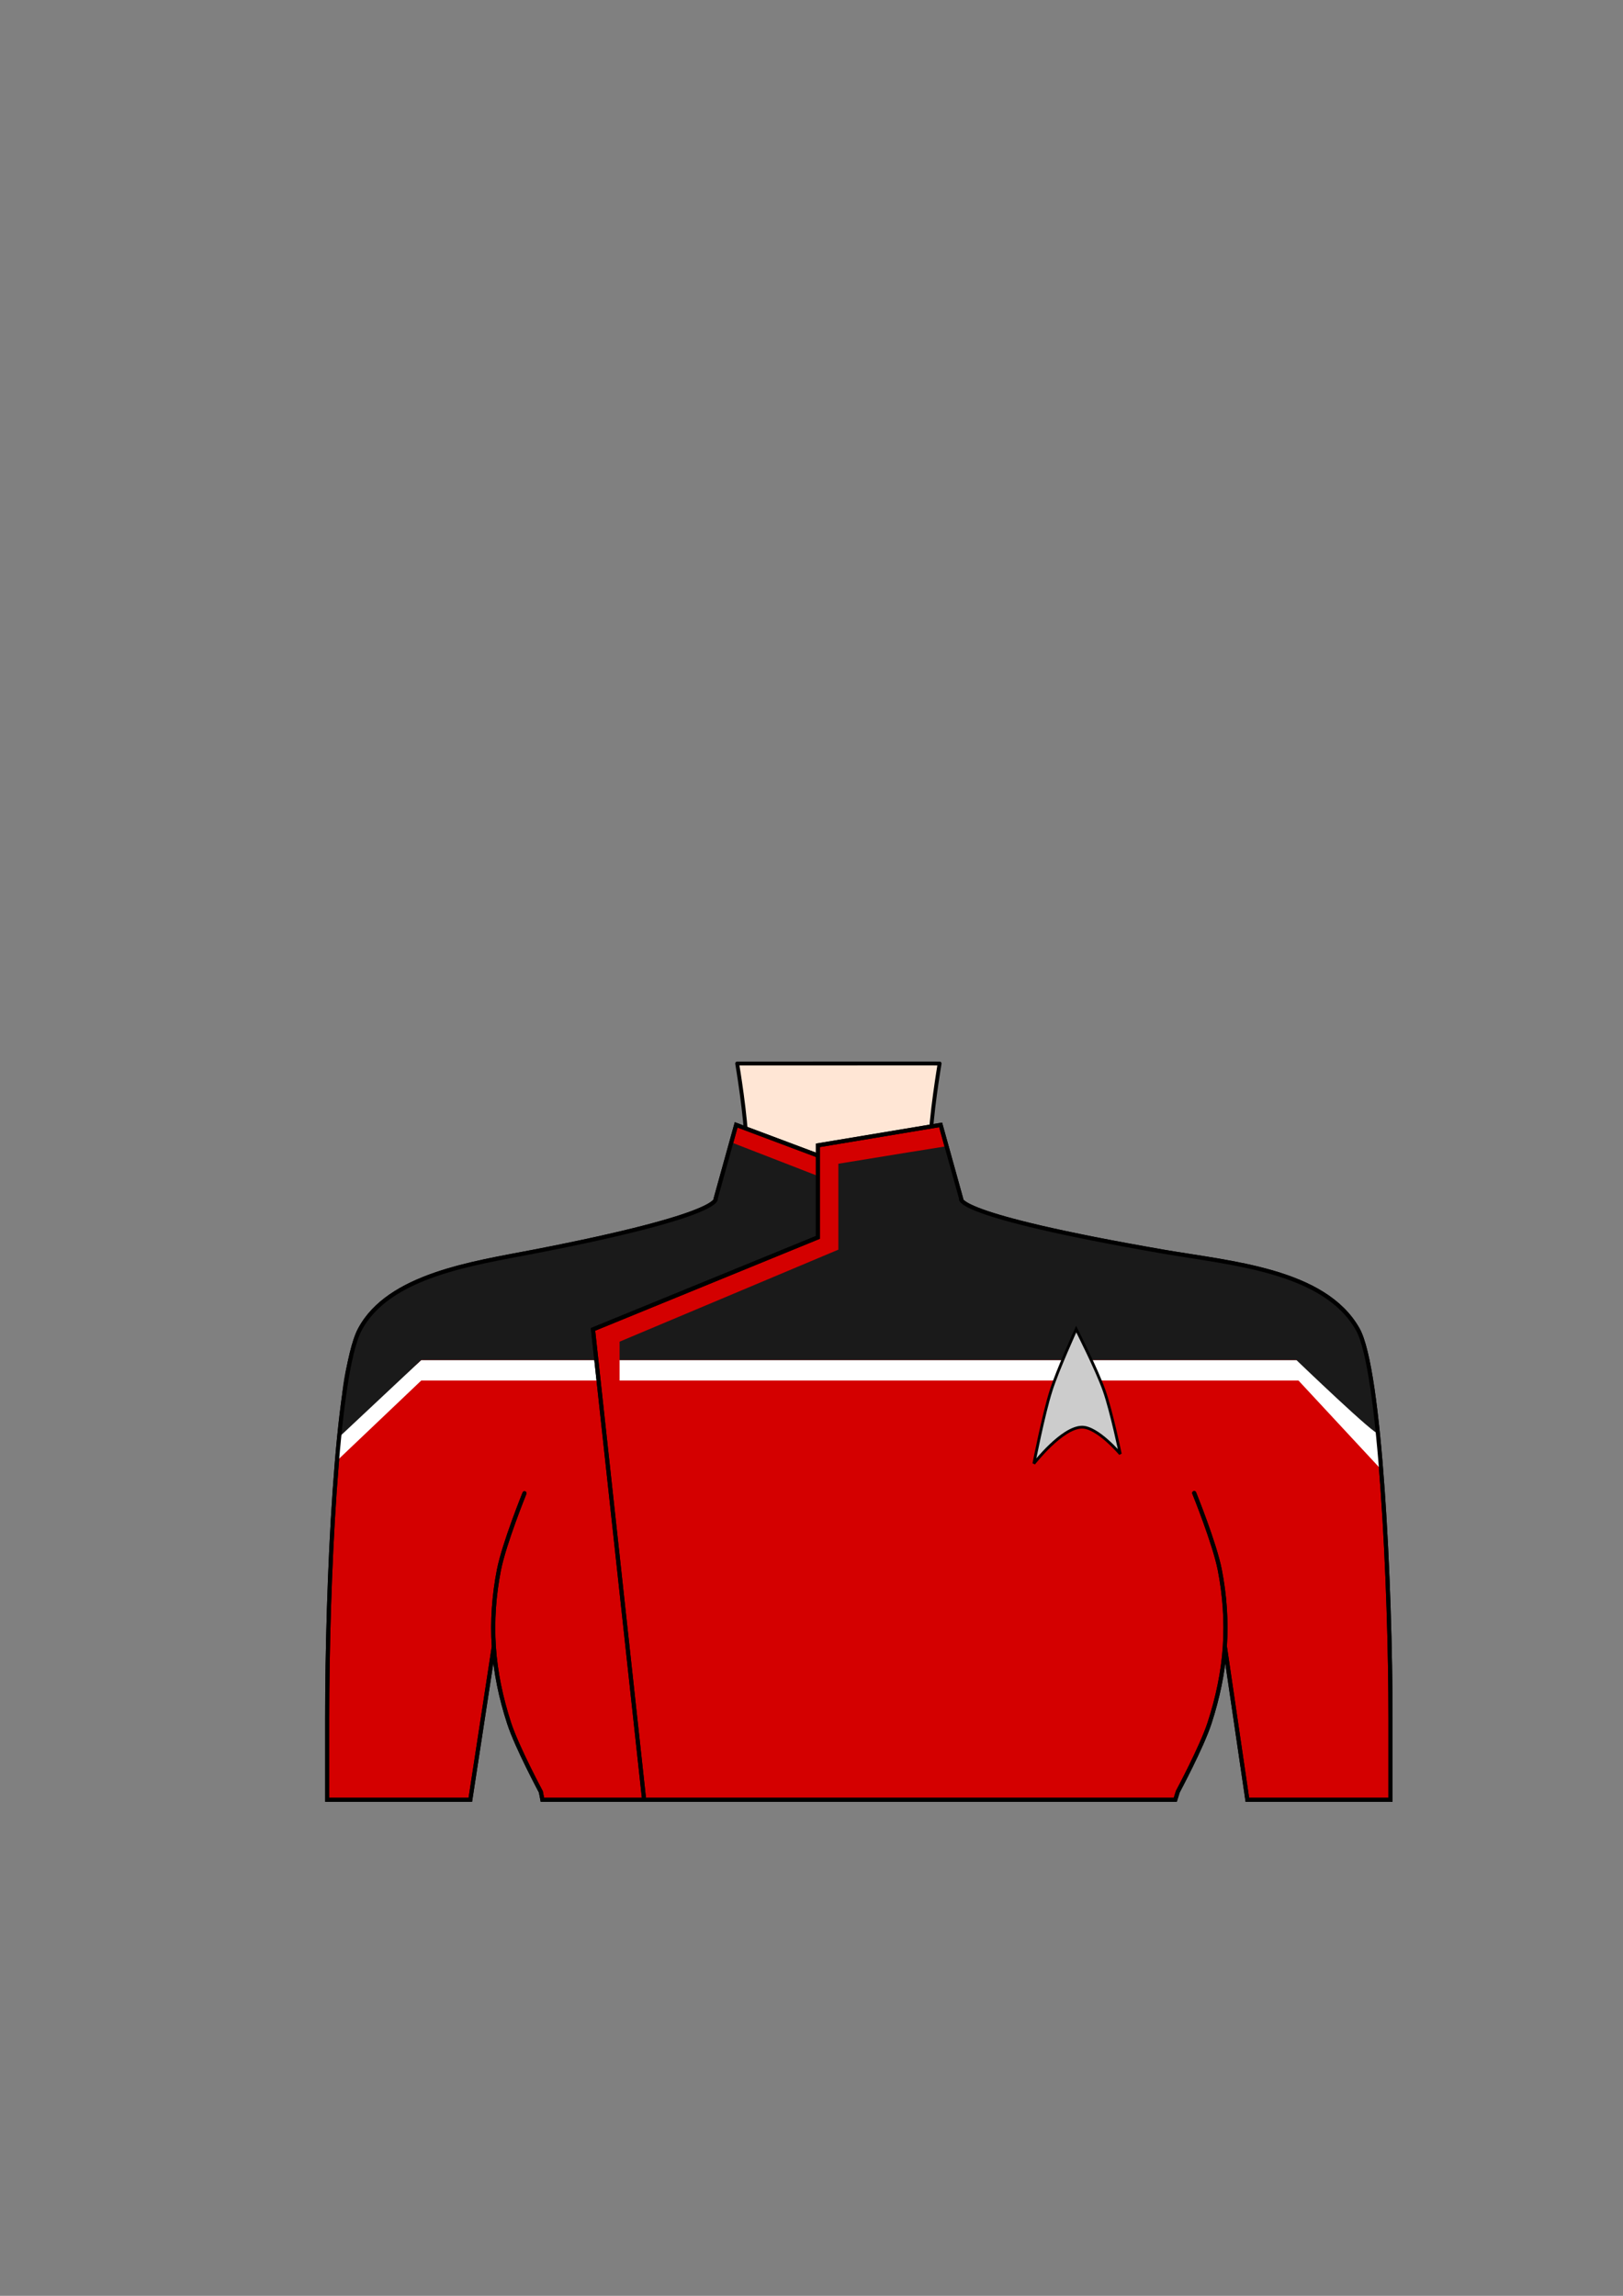 <?xml version="1.0" encoding="UTF-8" standalone="no"?>
<!-- Created with Inkscape (http://www.inkscape.org/) -->

<svg
   width="210mm"
   height="297mm"
   viewBox="0 0 210 297"
   version="1.1"
   id="mySVG"
   inkscape:version="1.2.1 (9c6d41e410, 2022-07-14)"
   sodipodi:docname="uniform_female2.svg"
   xml:space="preserve"
   xmlns:inkscape="http://www.inkscape.org/namespaces/inkscape"
   xmlns:sodipodi="http://sodipodi.sourceforge.net/DTD/sodipodi-0.dtd"
   xmlns="http://www.w3.org/2000/svg"
   xmlns:svg="http://www.w3.org/2000/svg"><rect x="0" y="0" width="210" height="297" fill="#808080" stroke="none"/><sodipodi:namedview
     id="namedview7"
     pagecolor="#ffffff"
     bordercolor="#666666"
     borderopacity="1.0"
     inkscape:showpageshadow="2"
     inkscape:pageopacity="0.0"
     inkscape:pagecheckerboard="0"
     inkscape:deskcolor="#d1d1d1"
     inkscape:document-units="mm"
     showgrid="false"
     showguides="true"
     inkscape:zoom="1.4770342"
     inkscape:cx="543.99553"
     inkscape:cy="662.13768"
     inkscape:window-width="1920"
     inkscape:window-height="1009"
     inkscape:window-x="1912"
     inkscape:window-y="-8"
     inkscape:window-maximized="1"
     inkscape:current-layer="layer1"><inkscape:grid
       type="xygrid"
       id="grid9" /></sodipodi:namedview><defs
     id="defs2"><inkscape:path-effect
       effect="simplify"
       id="path-effect14166"
       is_visible="true"
       lpeversion="1"
       steps="1"
       threshold="0.002"
       smooth_angles="360"
       helper_size="0"
       simplify_individual_paths="false"
       simplify_just_coalesce="false" /><inkscape:path-effect
       effect="simplify"
       id="path-effect2574"
       is_visible="true"
       lpeversion="1"
       steps="1"
       threshold="0.002"
       smooth_angles="360"
       helper_size="0"
       simplify_individual_paths="false"
       simplify_just_coalesce="false" /><inkscape:path-effect
       effect="simplify"
       id="path-effect441"
       is_visible="true"
       lpeversion="1"
       steps="1"
       threshold="0.002"
       smooth_angles="360"
       helper_size="0"
       simplify_individual_paths="false"
       simplify_just_coalesce="false" /><inkscape:path-effect
       effect="simplify"
       id="path-effect437"
       is_visible="true"
       lpeversion="1"
       steps="1"
       threshold="0.002"
       smooth_angles="360"
       helper_size="0"
       simplify_individual_paths="false"
       simplify_just_coalesce="false" /></defs><g
     inkscape:label="Ebene 1"
     inkscape:groupmode="layer"
     id="layer1"><path
       id="neck"
       style="fill:#ffe6d5;stroke:#000000;stroke-width:0.5;stroke-linecap:round;stroke-linejoin:round"
       d="m 95.382,158.75 c 0,0 1.191,-7.033 1.191,-10.583 0,-3.55 -1.191,-10.583 -1.191,-10.583 h 1.191 l 23.813,-0.007 1.191,0.007 c 0,0 -1.191,7.033 -1.191,10.583 0,3.55 1.191,10.583 1.191,10.583"
       sodipodi:nodetypes="caccccac" /><path
       style="fill:#d40000;stroke:#000000;stroke-width:0.529;stroke-linecap:round;stroke-linejoin:miter;stroke-dasharray:none;stroke-opacity:1"
       d="m 67.863,193.172 c 0,0 -2.635,6.501 -3.307,9.922 -0.64,3.252 -0.878,6.614 -0.661,9.922 0.22,3.366 0.938,6.715 1.984,9.922 1.01,3.095 4.101,8.864 4.101,8.864 l 0.199,1.032 h 40.946 l -5.292,-83.344 -10.583,-3.969 -2.646,9.525 c 0,0 1.355,2.06 -23.548,6.879 -7.805,1.511 -18.746,3.041 -22.49,10.054 -3.062,5.736 -4.233,33.306 -4.233,50.271 v 10.583 h 18.521 l 3.04,-19.818"
       id="uniform_left"
       sodipodi:nodetypes="caaaccccccsssccc" /><path
       id="path4903"
       style="fill:#ffffff;stroke:none;stroke-width:0.529;stroke-linecap:butt;stroke-linejoin:miter;stroke-dasharray:none;stroke-opacity:1"
       d="m 54.504,175.948 -10.656,9.598 c -0.051,0.901 -0.095,2.364 -0.135,3.31 l 10.792,-10.262 h 22.944 l -0.287,-2.646 z"
       sodipodi:nodetypes="ccccccc" /><path
       style="fill:#1a1a1a;stroke:none;stroke-width:0.529;stroke-linecap:butt;stroke-linejoin:miter;stroke-dasharray:none;stroke-opacity:1"
       d="M 105.833,175.948 H 54.504 l -10.65,9.985 c 0,0 0.282,-4.236 0.478,-6.065 0.392,-3.656 1.469,-6.455 2.235,-7.889 3.744,-7.013 14.685,-8.544 22.49,-10.054 24.903,-4.82 23.548,-6.879 23.548,-6.879 l 1.984,-7.276 11.245,4.366"
       id="path4147"
       sodipodi:nodetypes="cccsssccc" /><path
       style="fill:none;stroke:#000000;stroke-width:0.529;stroke-linecap:round;stroke-linejoin:miter;stroke-dasharray:none;stroke-opacity:1"
       d="m 67.863,193.172 c 0,0 -2.635,6.501 -3.307,9.922 -0.64,3.252 -0.878,6.614 -0.661,9.922 0.22,3.366 0.938,6.715 1.984,9.922 1.01,3.095 4.101,8.864 4.101,8.864 l 0.199,1.032 h 40.946 l -5.292,-83.344 -10.583,-3.969 -2.646,9.525 c 0,0 1.355,2.06 -23.548,6.879 -7.805,1.511 -18.746,3.041 -22.49,10.054 -3.062,5.736 -4.233,33.306 -4.233,50.271 v 10.583 h 18.521 l 3.04,-19.818"
       id="path1378"
       sodipodi:nodetypes="caaaccccccsssccc" /><path
       style="fill:#d40000;stroke:#000000;stroke-width:0.529;stroke-linecap:round;stroke-linejoin:miter;stroke-dasharray:none;stroke-opacity:1"
       d="m 154.517,193.146 c 0,0 2.635,6.501 3.307,9.922 0.64,3.252 0.878,6.614 0.661,9.922 -0.22,3.366 -0.938,6.715 -1.984,9.922 C 155.491,226.006 152.4,231.775 152.4,231.775 l -0.329,1.058 H 83.344 l -6.615,-60.854 29.104,-11.906 v -11.906 l 15.875,-2.646 2.646,9.525 c 0,0 -1.577,2.066 26.194,6.879 8.657,1.5 20.83,2.395 25.135,10.054 2.927,5.208 4.233,33.306 4.233,50.271 v 10.583 h -18.521 l -2.91,-19.844"
       id="uniform_right"
       sodipodi:nodetypes="caaaccccccccsssccc" /><path
       id="path5014"
       style="fill:#ffffff;stroke:none;stroke-width:0.529;stroke-linecap:butt;stroke-linejoin:miter;stroke-dasharray:none;stroke-opacity:1"
       d="m 80.169,175.948 v 2.646 h 87.842 l 10.523,11.324 c -0.056,-1.429 -0.118,-3.358 -0.194,-4.687 l -9.006,-9.283 z"
       sodipodi:nodetypes="ccccccc" /><path
       style="fill:#1a1a1a;stroke:none;stroke-width:0.529;stroke-linecap:butt;stroke-linejoin:miter;stroke-dasharray:none;stroke-opacity:1"
       d="m 122.37,147.77 1.984,7.276 c 0,0 -1.577,2.066 26.194,6.879 8.657,1.5 20.83,2.395 25.135,10.054 1.562,4.856 2.34,8.988 2.591,13.395 0.042,0.73 -10.529,-9.426 -10.529,-9.426 h -20.902 -9.26 -14.552 -42.863 v -2.381 l 28.311,-11.906 v -11.113 c 5.459,-0.905 13.891,-2.249 13.891,-2.249 z"
       id="path4875"
       sodipodi:nodetypes="ccscccccccccccc" /><path
       style="fill:#cccccc;stroke:#000000;stroke-width:0.362px;stroke-linecap:butt;stroke-linejoin:miter;stroke-opacity:1"
       d="m 135.99,179.917 c -0.983,3.073 -2.216,9.421 -2.216,9.421 0,0 3.606,-4.657 6.201,-4.711 2.022,-0.042 4.98,3.468 4.98,3.468 0,0 -1.148,-5.525 -2.081,-8.179 -0.968,-2.754 -3.624,-7.972 -3.624,-7.972 0,0 -2.386,5.237 -3.261,7.972 z"
       id="path7252"
       sodipodi:nodetypes="acacaca" /><path
       style="fill:none;stroke:#000000;stroke-width:0.529;stroke-linecap:round;stroke-linejoin:miter;stroke-dasharray:none;stroke-opacity:1"
       d="m 154.517,193.146 c 0,0 2.635,6.501 3.307,9.922 0.64,3.252 0.878,6.614 0.661,9.922 -0.22,3.366 -0.938,6.715 -1.984,9.922 C 155.491,226.006 152.4,231.775 152.4,231.775 l -0.329,1.058 H 83.344 l -6.615,-60.854 29.104,-11.906 v -11.906 l 15.875,-2.646 2.646,9.525 c 0,0 -1.577,2.066 26.194,6.879 8.657,1.5 20.83,2.395 25.135,10.054 2.927,5.208 4.233,33.306 4.233,50.271 v 10.583 h -18.521 l -2.91,-19.844"
       id="path1376"
       sodipodi:nodetypes="caaaccccccccsssccc" /></g></svg>
